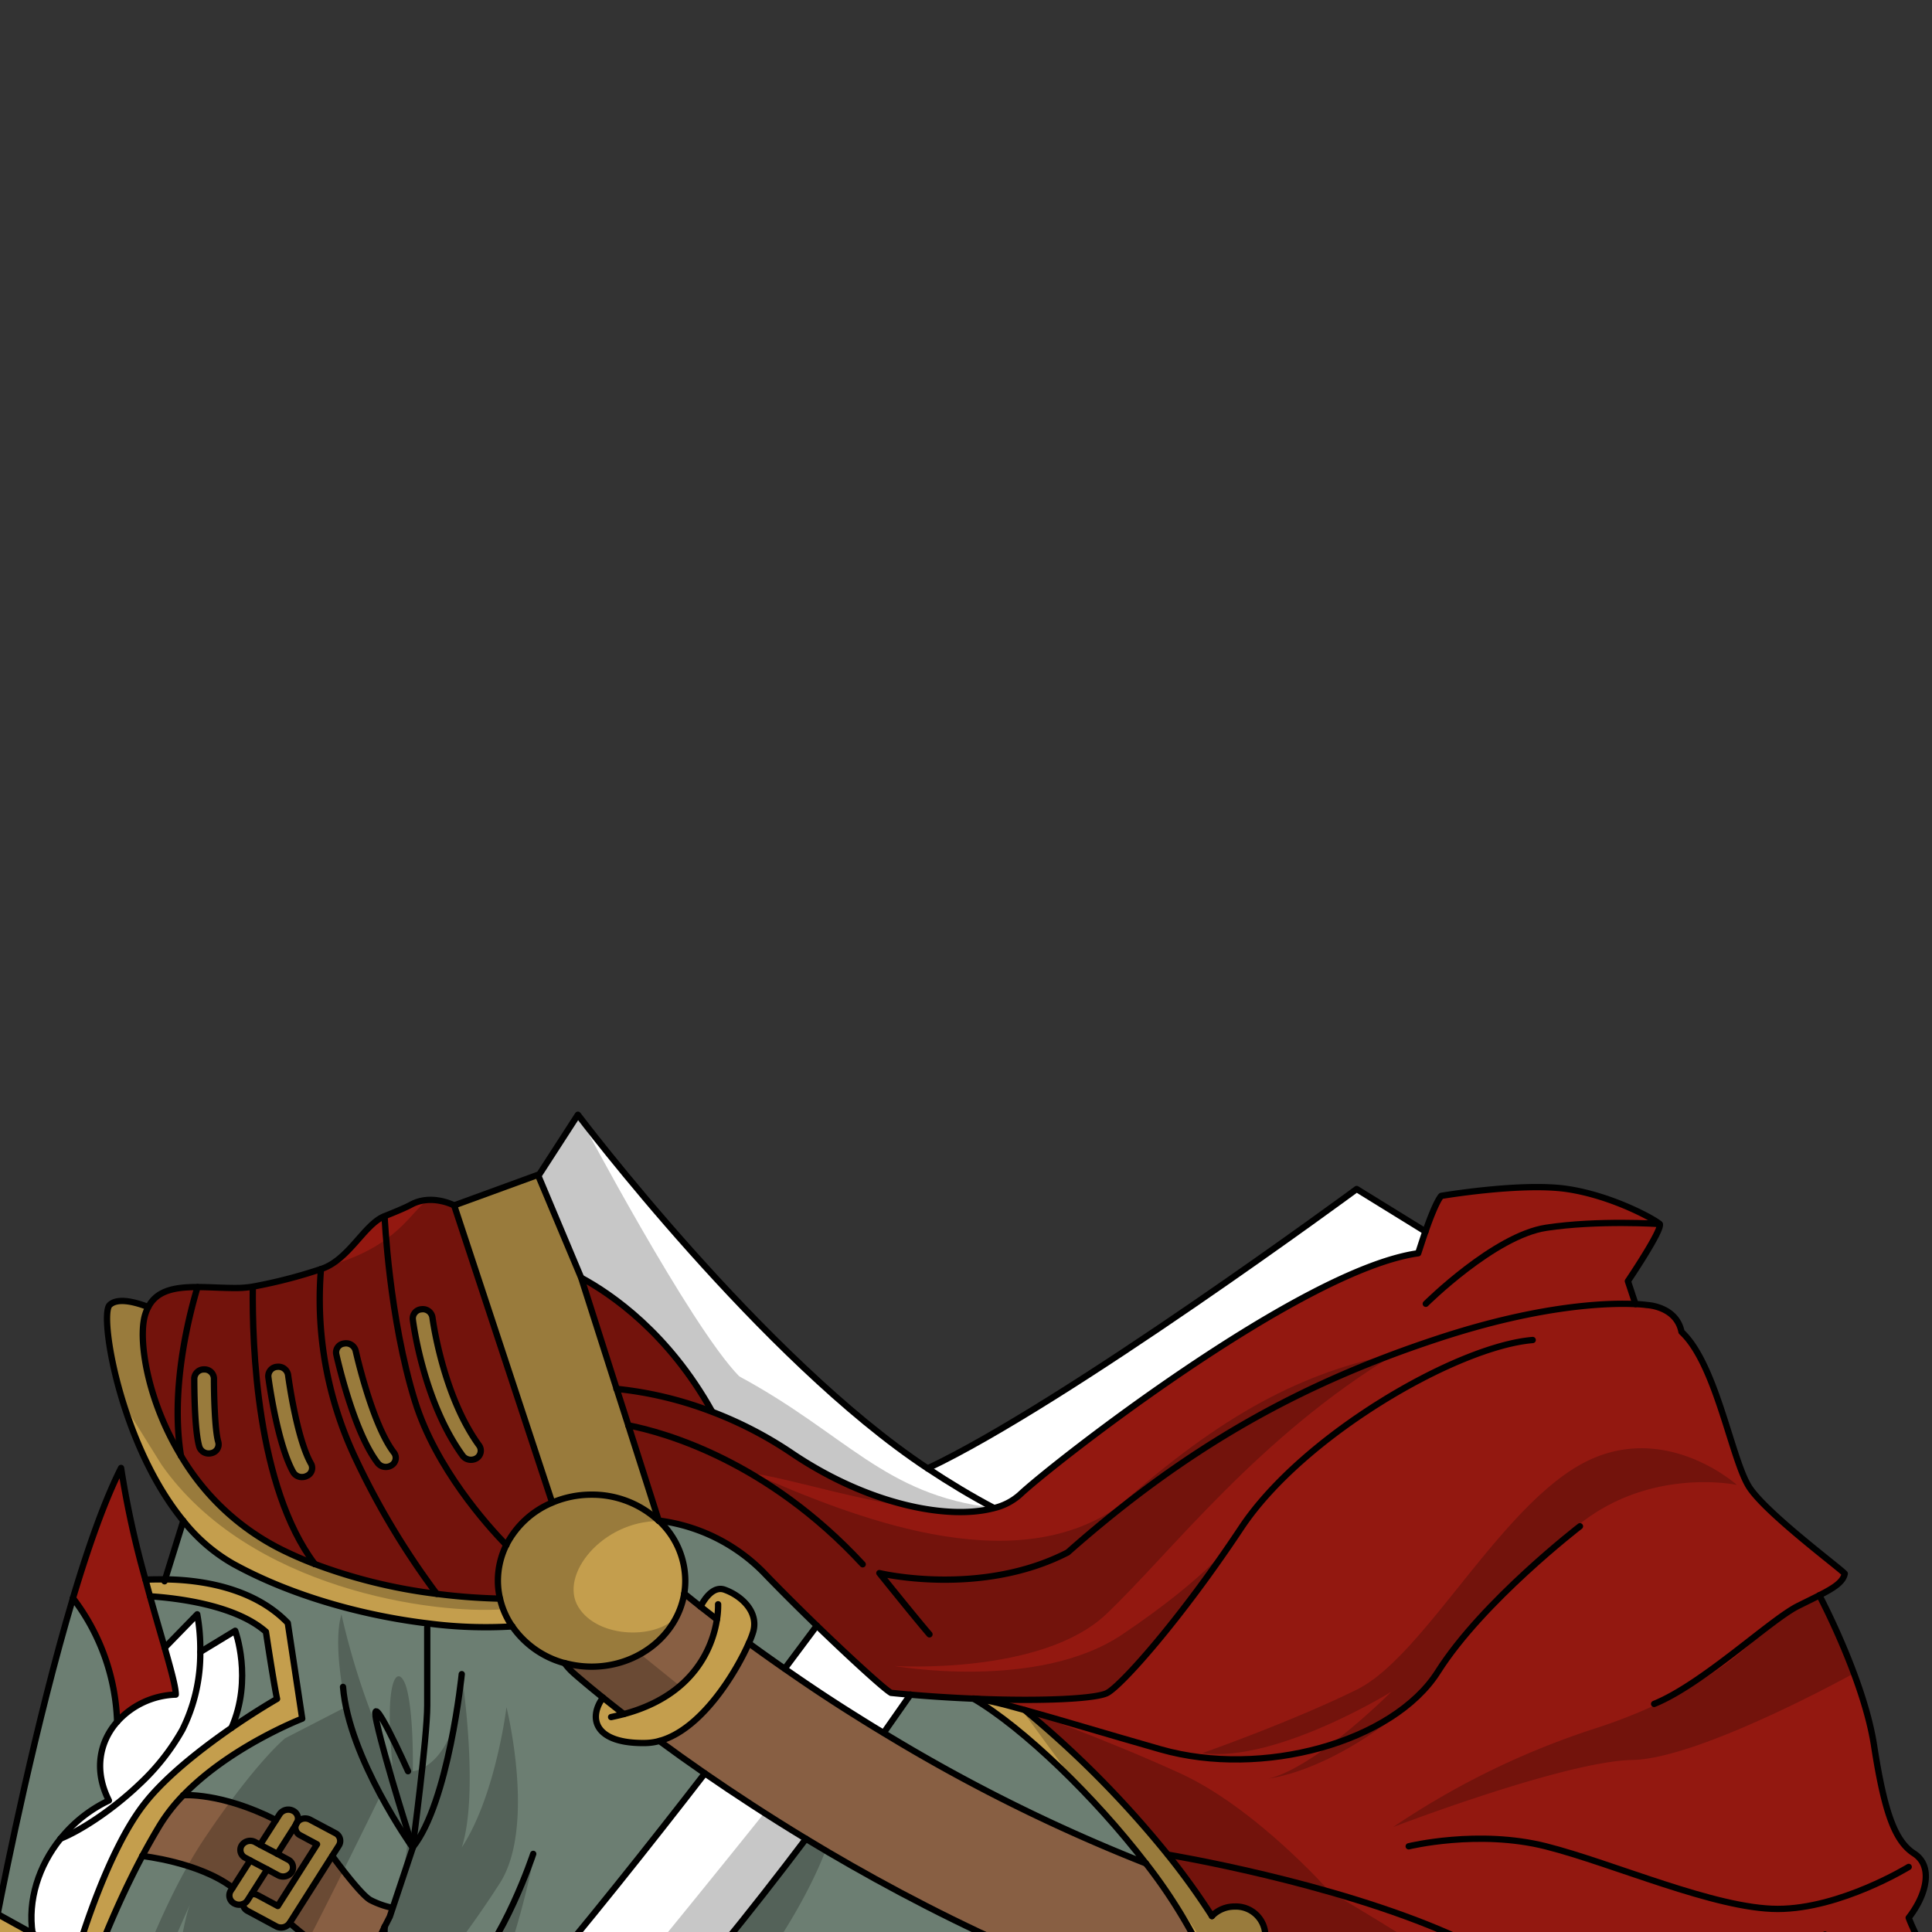 <svg xmlns="http://www.w3.org/2000/svg" viewBox="0 0 432 432">
  <rect x="0" y="0" width="432" height="432" fill="#333333" stroke="none"/>
  <defs>
    <style>.GUNDAN_TIGER_OUTFIT_TIGER_OUTFIT_1_cls-1{isolation:isolate;}.GUNDAN_TIGER_OUTFIT_TIGER_OUTFIT_1_cls-2{fill:#c49e4d;}.GUNDAN_TIGER_OUTFIT_TIGER_OUTFIT_1_cls-3{fill:#885f43;}.GUNDAN_TIGER_OUTFIT_TIGER_OUTFIT_1_cls-4{fill:#fff;}.GUNDAN_TIGER_OUTFIT_TIGER_OUTFIT_1_cls-5{fill:#931810;}.GUNDAN_TIGER_OUTFIT_TIGER_OUTFIT_1_cls-6{fill:#6c7e72;}.GUNDAN_TIGER_OUTFIT_TIGER_OUTFIT_1_cls-7{fill:none;stroke:#000;stroke-linecap:round;stroke-linejoin:round;stroke-width:1.41px;}.GUNDAN_TIGER_OUTFIT_TIGER_OUTFIT_1_cls-8{opacity:0.22;mix-blend-mode:multiply;}</style>
  </defs>
  <g class="GUNDAN_TIGER_OUTFIT_TIGER_OUTFIT_1_cls-1">
    <g id="outfit">
      <path class="GUNDAN_TIGER_OUTFIT_TIGER_OUTFIT_1_cls-2" d="M75,409.91l-5.63-3a2.33,2.33,0,0,0-2.9.57,1.92,1.92,0,0,0-.88-2.59,2.33,2.33,0,0,0-3,.72L61.68,407l-3.52,5.54-1.09-.6a2.31,2.31,0,0,0-3,.73,1.94,1.94,0,0,0,.79,2.78l1.1.6L52,422.12l-.49.76a2,2,0,0,0,.8,2.78,2.3,2.3,0,0,0,2,.12,2,2,0,0,0,1.09,1.52l6.37,3.43a2.31,2.31,0,0,0,3-.73l9.52-15,1.49-2.33A1.93,1.93,0,0,0,75,409.91ZM62.08,426.19l-4.46-2.4a2.31,2.31,0,0,0-1.36-.26L59.75,418l2.46,1.33a2.34,2.34,0,0,0,3-.73,1.94,1.94,0,0,0-.8-2.78L62,414.53,66.15,408a1.33,1.33,0,0,1,.18-.38l.1-.14h0a.61.61,0,0,1-.07.17l-.22.35a1.93,1.93,0,0,0,1,2.4l3.73,2Z" />
      <path class="GUNDAN_TIGER_OUTFIT_TIGER_OUTFIT_1_cls-3" d="M67.12,410.39a1.93,1.93,0,0,1-1-2.4L62,414.53l2.46,1.33a1.94,1.94,0,0,1,.8,2.78,2.34,2.34,0,0,1-3,.73L59.75,418l-3.49,5.49a2.31,2.31,0,0,1,1.36.26l4.46,2.4,8.77-13.8Z" />
      <path class="GUNDAN_TIGER_OUTFIT_TIGER_OUTFIT_1_cls-3" d="M54.05,412.62a2.31,2.31,0,0,1,3-.73l1.09.6L61.68,407c-12.36-6.25-20.74-5.53-20.74-5.53a38.23,38.23,0,0,0-5.3,6.79c-1.36,2.26-2.65,4.55-3.86,6.81,0,0,12.73,1.37,20.25,7.1L55.94,416l-1.1-.6A1.94,1.94,0,0,1,54.05,412.62Z" />
      <path class="GUNDAN_TIGER_OUTFIT_TIGER_OUTFIT_1_cls-3" d="M82.82,424.87C80.51,423.6,74.3,415,74.3,415l-9.52,15s6.79,5.84,10.66,8c3.71,2,6.07,2.09,6.23,2.09L86,430.85h0l1.08-2.27.65-1.95A19.18,19.18,0,0,1,82.82,424.87Z" />
      <path class="GUNDAN_TIGER_OUTFIT_TIGER_OUTFIT_1_cls-4" d="M52.59,364.64l-7.8,4.74a43.41,43.41,0,0,0-.68-8.45l-7.28,7.48c1.49,5.21,2.51,9,2.48,10.51A18.36,18.36,0,0,0,26.19,385c-3.89,4.41-5.29,10.81-1.84,17.6a30.64,30.64,0,0,0-10.76,8.48s0,0,0,0h0c-4.91,6.08-7.37,13.82-6.25,21.21L17,437.67c1.65-5.59,7.31-23.46,14.78-33.56a43.58,43.58,0,0,1,3.07-3.67c4.88-5.27,11.5-10.3,17-14.08C56.61,375.4,52.59,364.64,52.59,364.64Z" />
      <path class="GUNDAN_TIGER_OUTFIT_TIGER_OUTFIT_1_cls-2" d="M64.35,362.91c-7.84-8.15-20-9.68-27.43-9.76-1.77,0-3.27,0-4.38.09.33,1.26.67,2.5,1,3.7,5.74.37,19,1.86,25.91,7.93,1.9,12.48,2.49,15,2.49,15s-4.48,2.55-10.19,6.49c-5.46,3.78-12.08,8.81-17,14.08a43.58,43.58,0,0,0-3.07,3.67c-7.47,10.1-13.13,28-14.78,33.56l-9.66-5.34L-.53,428v0c-.11-1-2.74-25.63-17.46-34l.17,12.36A49.36,49.36,0,0,1-3.5,428.76h0c.28.95.53,1.91.76,2.9,4.68,2.44,8.26,4.41,10.93,5.93,5.13,2.92,7,4.25,7,4.25l6,13.38S8.22,473.69,4.94,496.15H9s.56-2.87,1.67-7.18a125.77,125.77,0,0,1,7.49-21.6c2.27-4.82,4.95-9.23,8.06-12.26-3-5.52-4.94-9.54-6.23-12.28l.73-2.76s.92-2.63,2.58-6.75c1.92-4.72,4.84-11.39,8.51-18.3,1.21-2.26,2.5-4.55,3.86-6.81a38.23,38.23,0,0,1,5.3-6.79c10.56-10.95,26.6-17.13,26.6-17.13Z" />
      <path class="GUNDAN_TIGER_OUTFIT_TIGER_OUTFIT_1_cls-5" d="M36.83,368.41c-1-3.34-2.11-7.25-3.28-11.47-.34-1.2-.68-2.44-1-3.7a209.89,209.89,0,0,1-5.47-25c-3.67,7.25-7.34,17.67-10.76,29.11h0A48.12,48.12,0,0,1,26.19,385a18.36,18.36,0,0,1,13.12-6.09C39.34,377.46,38.32,373.62,36.83,368.41Z" />
      <path class="GUNDAN_TIGER_OUTFIT_TIGER_OUTFIT_1_cls-5" d="M-2.74,431.66c-.23-1-.48-2-.76-2.9a49.36,49.36,0,0,0-14.32-22.4l.85,65h0c2.7,4.24,6.94,7.67,13.61,6.06a66.65,66.65,0,0,1,4-12.24c6.31-14,8.12-17.05,8.12-17.05l-.53-10.52C5.52,436.07,1.94,434.1-2.74,431.66Z" />
      <path class="GUNDAN_TIGER_OUTFIT_TIGER_OUTFIT_1_cls-6" d="M52.07,349.64A38.66,38.66,0,0,1,41,340.07l-4.07,13.08c7.43.08,19.59,1.61,27.43,9.76l3.19,21.38s-16,6.18-26.6,17.13c0,0,8.38-.72,20.74,5.53l.87-1.37a2.33,2.33,0,0,1,3-.72,1.92,1.92,0,0,1,.88,2.59,2.33,2.33,0,0,1,2.9-.57l5.63,3a1.93,1.93,0,0,1,.8,2.78L74.3,415s6.21,8.58,8.52,9.85a19.18,19.18,0,0,0,4.94,1.75l4.51-13.51s3.26-24.57,3.26-31.78V363.89l.13-.86C81.63,361.31,65.4,357,52.07,349.64Z" />
      <path class="GUNDAN_TIGER_OUTFIT_TIGER_OUTFIT_1_cls-6" d="M64.78,430a2.31,2.31,0,0,1-3,.73l-6.37-3.43a2,2,0,0,1-1.09-1.52,2.3,2.3,0,0,1-2-.12,2,2,0,0,1-.8-2.78l.49-.76c-7.52-5.73-20.25-7.1-20.25-7.1-3.67,6.91-6.59,13.58-8.51,18.3,6,3.76,21.39,12.72,32.22,13.37a165.86,165.86,0,0,0,22.75,0h0c1.64-3.14,2.85-5.41,2.85-5.41l.57-1.21c-.16,0-2.52-.05-6.23-2.09C71.57,435.84,64.78,430,64.78,430Z" />
      <path class="GUNDAN_TIGER_OUTFIT_TIGER_OUTFIT_1_cls-6" d="M33.55,356.94c1.17,4.22,2.32,8.13,3.28,11.47l7.28-7.48a43.41,43.41,0,0,1,.68,8.45l7.8-4.74s4,10.76-.83,21.72c5.71-3.94,10.19-6.49,10.19-6.49s-.59-2.52-2.49-15C52.59,358.8,39.29,357.31,33.55,356.94Z" />
      <path class="GUNDAN_TIGER_OUTFIT_TIGER_OUTFIT_1_cls-6" d="M16.31,357.36C8,385.13,1.24,418.88-.53,428v0l7.82,4.33c-1.12-7.39,1.34-15.13,6.25-21.21h0s0,0,0,0a30.64,30.64,0,0,1,10.76-8.48c-3.45-6.79-2.05-13.19,1.84-17.6A48.12,48.12,0,0,0,16.31,357.36Z" />
      <path class="GUNDAN_TIGER_OUTFIT_TIGER_OUTFIT_1_cls-6" d="M279.76,454.51c-38.94-10.3-73.39-27.49-99.54-43.34-24,31.79-58.75,73.49-83.32,85,0,0-9.24,6.59-19.53,12.63H329.1C311,499,292.51,474.39,279.76,454.51Z" />
      <path class="GUNDAN_TIGER_OUTFIT_TIGER_OUTFIT_1_cls-6" d="M77.44,487.59c2.23-2.07,3.66-3.44,3.66-3.44,18.07-14,52.07-56,76.51-87.62q-5.56-3.86-10.15-7.24a12.72,12.72,0,0,1-3.07.45c-11.5.21-12.88-5.6-9.54-10.14-3.81-3.06-6.06-5-6.51-5.43a14.51,14.51,0,0,1-2.1-2.29h0a20.84,20.84,0,0,1-11.66-8.18h0a99.33,99.33,0,0,1-18.9-.67l-.13.86v17.44c0,7.21-3.26,31.78-3.26,31.78l-4.51,13.51-.65,1.95L86,430.84h0c0,4.85-.66,10.2-2.78,13.74l-.31.49a140.18,140.18,0,0,1-10.26,13.33l-2.24,9s2.74,9,7.93,15.06C77.75,483,77.5,485.15,77.44,487.59Z" />
      <path class="GUNDAN_TIGER_OUTFIT_TIGER_OUTFIT_1_cls-6" d="M217.62,379.79c-4.44-.19-9.16-.47-14-.89-1.61,2.31-3.63,5.21-6,8.57a382.14,382.14,0,0,0,58.64,29.18C244.78,401.78,228.86,386.38,217.62,379.79Z" />
      <path class="GUNDAN_TIGER_OUTFIT_TIGER_OUTFIT_1_cls-6" d="M153,356.33c1,.8,2.21,1.79,3.64,2.92,1-2,3-4.68,5.41-3.78,3.73,1.35,7.6,4.9,6.38,9.35a19.33,19.33,0,0,1-1,2.61c2.45,1.79,5.13,3.7,8,5.69,2.93-3.9,5.38-7.18,7.18-9.61-4.17-4-8.45-8.29-12-12A39.91,39.91,0,0,0,147.29,340a18.36,18.36,0,0,1,5.94,13.41A17.37,17.37,0,0,1,153,356.33Z" />
      <path class="GUNDAN_TIGER_OUTFIT_TIGER_OUTFIT_1_cls-3" d="M266.05,431.42a116.51,116.51,0,0,0-9.83-14.77h0a382.14,382.14,0,0,1-58.64-29.18c-2.14-1.28-4.2-2.57-6.22-3.83-5.84-3.67-11.14-7.21-15.89-10.52-2.89-2-5.57-3.9-8-5.69-2.77,6.32-10.48,19.28-20,21.86q4.57,3.38,10.15,7.24c6.59,4.55,14.17,9.52,22.61,14.64,26.15,15.85,60.6,33,99.54,43.34C273.67,445,268.88,436.62,266.05,431.42Z" />
      <path class="GUNDAN_TIGER_OUTFIT_TIGER_OUTFIT_1_cls-3" d="M160.31,362.11c-1.34-1-2.57-2-3.67-2.86-1.43-1.13-2.64-2.12-3.64-2.92-1.54,9.27-10.23,16.36-20.73,16.36a23,23,0,0,1-6-.81,14.51,14.51,0,0,0,2.1,2.29c.45.4,2.7,2.37,6.51,5.43,1.36,1.1,2.91,2.33,4.65,3.67C155.62,379,159.42,367.77,160.31,362.11Z" />
      <path class="GUNDAN_TIGER_OUTFIT_TIGER_OUTFIT_1_cls-4" d="M81.1,484.15s-1.43,1.37-3.66,3.44c-3.3,3.09-8.36,7.74-13.1,11.82-4.29,3.69-8.36,6.91-10.6,8.07l-1.62,1.3H77.37c10.29-6,19.53-12.63,19.53-12.63,24.57-11.49,59.3-53.19,83.32-85-8.44-5.12-16-10.09-22.61-14.64C133.17,428.11,99.17,470.19,81.1,484.15Z" />
      <path class="GUNDAN_TIGER_OUTFIT_TIGER_OUTFIT_1_cls-4" d="M182.64,363.51c-1.8,2.43-4.25,5.71-7.18,9.61,4.75,3.31,10,6.85,15.89,10.52,2,1.26,4.08,2.55,6.22,3.83,2.39-3.36,4.41-6.26,6-8.57-1.45-.13-2.91-.26-4.38-.41C197.78,377.72,190.41,371,182.64,363.51Z" />
      <path class="GUNDAN_TIGER_OUTFIT_TIGER_OUTFIT_1_cls-4" d="M303.35,265.87s-64.85,47.8-95.93,62.47c-36.9-24.37-78.2-79.08-78.2-79.08l-8.84,13.67,9.58,22.8c6.75,3.66,19.47,12.37,29.2,29.85a87.15,87.15,0,0,1,17.89,9.27c17.2,11.62,35,15,45.14,12.31a13.36,13.36,0,0,0,5.86-3c7.23-6.81,62.82-50.29,89.08-54,.59-1.87,1.12-3.46,1.61-4.83Z" />
      <path class="GUNDAN_TIGER_OUTFIT_TIGER_OUTFIT_1_cls-5" d="M455.89,478.08c-1.17-1.68-3.41-5.1-6.16-9.42-8-12.58-20.39-32.8-22.94-39.84,4.11-5.29,5.5-11.6,1.2-14.37s-6.61-9.2-8.94-24.12-12.25-33.62-12.25-33.62c3.34-1.71,5.33-3,5.69-4.86-1-1.18-17.26-13.26-21.25-19.18s-7.39-27.61-15.25-34.88c-1.15-5.75-7.72-6-7.72-6a24.4,24.4,0,0,0-2.57-.21L364,286.47s8-11.84,7.08-12.79-10.44-6.28-20.61-7.81-28.2,1.53-28.2,1.53-1.09.91-3.55,8c-.49,1.37-1,3-1.61,4.83-26.26,3.67-81.85,47.15-89.08,54a13.36,13.36,0,0,1-5.86,3c-10.09,2.68-27.94-.69-45.14-12.31a87.15,87.15,0,0,0-17.89-9.27c-9.73-17.48-22.45-26.19-29.2-29.85l7.9,24.75,2.64,8.23v0L147.29,340v0a39.91,39.91,0,0,1,23.38,11.53c3.52,3.67,7.8,7.93,12,12,7.77,7.5,15.14,14.21,16.57,15,1.47.15,2.93.28,4.38.41,4.87.42,9.59.7,14,.89,2.08.11,5.94,1,11.49,2.57a226.61,226.61,0,0,1,32,32.35A159.62,159.62,0,0,1,271,428.44a7,7,0,0,1,5.1-2.13,6.58,6.58,0,0,1,6.84,6.27,6.5,6.5,0,0,1-6.06,6.24c.12.22.24.43.34.65A122.87,122.87,0,0,0,287.15,456h0q2.83,4.09,6,8.13a6.9,6.9,0,0,1,6.09-3.45,6.58,6.58,0,0,1,6.83,6.27,6.43,6.43,0,0,1-5.34,6.14,190.41,190.41,0,0,0,21.84,20.72,6.93,6.93,0,0,1,6.12-3.47,6.58,6.58,0,0,1,6.83,6.27,6,6,0,0,1-2.48,4.83c7.8,5.11,15.24,8.62,21.58,9.81,22.15,4.16,47.84,1.19,50.75.84l.28,0a131.93,131.93,0,0,0,15.08-4.26c21.64-7.57,44-12.94,44-12.94S460.44,484.62,455.89,478.08Z" />
      <path class="GUNDAN_TIGER_OUTFIT_TIGER_OUTFIT_1_cls-2" d="M47.84,308.21a2.11,2.11,0,0,0-2.19-2h0a2.14,2.14,0,0,0-2.21,2c0,1.17,0,11.61,1.14,15.34A2.19,2.19,0,0,0,46.68,325a2.11,2.11,0,0,0,.6-.08,2,2,0,0,0,1.52-2.52C48,319.72,47.83,311.25,47.84,308.21Z" />
      <path class="GUNDAN_TIGER_OUTFIT_TIGER_OUTFIT_1_cls-2" d="M64.41,307.4A2.2,2.2,0,0,0,62,305.62,2.09,2.09,0,0,0,60,307.89c.07.61,2,14.94,5.56,21.29a2.22,2.22,0,0,0,2,1.09,2.16,2.16,0,0,0,1-.23,1.94,1.94,0,0,0,1-2.73C66.28,321.61,64.43,307.55,64.41,307.4Z" />
      <path class="GUNDAN_TIGER_OUTFIT_TIGER_OUTFIT_1_cls-2" d="M79.52,302a2.22,2.22,0,0,0-2.61-1.58,2,2,0,0,0-1.72,2.38c.16.71,3.84,17.28,9.28,24.34a2.28,2.28,0,0,0,1.81.87,2.34,2.34,0,0,0,1.29-.38,1.93,1.93,0,0,0,.51-2.83C83.17,318.43,79.56,302.16,79.52,302Z" />
      <path class="GUNDAN_TIGER_OUTFIT_TIGER_OUTFIT_1_cls-2" d="M107.16,323.25c-8.23-11.28-10.44-28.53-10.47-28.7a2.17,2.17,0,0,0-2.45-1.79A2.08,2.08,0,0,0,92.3,295c.09.75,2.36,18.4,11.17,30.52a2.3,2.3,0,0,0,1.84.89,2.39,2.39,0,0,0,1.24-.34A2,2,0,0,0,107.16,323.25Z" />
      <path class="GUNDAN_TIGER_OUTFIT_TIGER_OUTFIT_1_cls-5" d="M101.55,269.53s-5-2.64-9.58-.2c-1,.56-3.16,1.49-6,2.62-4.54,1.81-8,9.84-14.21,11.82a111,111,0,0,1-15.26,3.93,23.47,23.47,0,0,1-3,.29c-3.13.06-6.34-.2-9.29-.2-4.91,0-9.09.64-11.05,4.46a9.77,9.77,0,0,0-1,3c-1,5.77,1.08,18.37,8.3,30.26h0a0,0,0,0,0,0,0,54.28,54.28,0,0,0,22.6,21q3.6,1.77,7.28,3.17h0v0a118,118,0,0,0,27.29,6.68,134.19,134.19,0,0,0,14.14,1.07,17.36,17.36,0,0,1-.47-4,18.06,18.06,0,0,1,1.88-8A20.28,20.28,0,0,1,123.46,336ZM47.28,324.92a2.11,2.11,0,0,1-.6.08,2.19,2.19,0,0,1-2.12-1.47c-1.18-3.73-1.14-14.17-1.14-15.34a2.14,2.14,0,0,1,2.21-2h0a2.11,2.11,0,0,1,2.19,2c0,3,.12,11.51,1,14.19A2,2,0,0,1,47.28,324.92ZM62,305.62a2.2,2.2,0,0,1,2.46,1.78c0,.15,1.87,14.21,5.09,19.91a1.94,1.94,0,0,1-1,2.73,2.16,2.16,0,0,1-1,.23,2.22,2.22,0,0,1-2-1.09C62,322.83,60.09,308.5,60,307.89A2.09,2.09,0,0,1,62,305.62Zm32.29-12.86a2.17,2.17,0,0,1,2.45,1.79c0,.17,2.24,17.42,10.47,28.7a2,2,0,0,1-.61,2.82,2.39,2.39,0,0,1-1.24.34,2.3,2.3,0,0,1-1.84-.89C94.66,313.4,92.39,295.75,92.3,295A2.08,2.08,0,0,1,94.24,292.76Zm-17.33,7.65A2.22,2.22,0,0,1,79.52,302c0,.17,3.65,16.44,8.56,22.8a1.93,1.93,0,0,1-.51,2.83,2.34,2.34,0,0,1-1.29.38,2.28,2.28,0,0,1-1.81-.87c-5.44-7.06-9.12-23.63-9.28-24.34A2,2,0,0,1,76.91,300.41Z" />
      <path class="GUNDAN_TIGER_OUTFIT_TIGER_OUTFIT_1_cls-2" d="M354.67,511.29c-6.34-1.19-13.78-4.7-21.58-9.81a6,6,0,0,0,2.48-4.83,6.58,6.58,0,0,0-6.83-6.27,6.93,6.93,0,0,0-6.12,3.47,190.41,190.41,0,0,1-21.84-20.72,6.43,6.43,0,0,0,5.34-6.14,6.58,6.58,0,0,0-6.83-6.27,6.9,6.9,0,0,0-6.09,3.45q-3.19-4-6-8.13h0a122.87,122.87,0,0,1-9.94-16.57c-.1-.22-.22-.43-.34-.65a6.5,6.5,0,0,0,6.06-6.24,6.58,6.58,0,0,0-6.84-6.27,7,7,0,0,0-5.1,2.13,159.62,159.62,0,0,0-9.85-13.73,226.61,226.61,0,0,0-32-32.35c-5.55-1.54-9.41-2.46-11.49-2.57,11.24,6.59,27.16,22,38.59,36.86h0a116.51,116.51,0,0,1,9.83,14.77c2.83,5.2,7.62,13.6,13.71,23.09C292.51,474.39,311,499,329.1,508.78a36.53,36.53,0,0,0,9.34,3.63c23,5.19,47.17,4.08,67-.28C402.51,512.48,376.82,515.45,354.67,511.29Z" />
      <path class="GUNDAN_TIGER_OUTFIT_TIGER_OUTFIT_1_cls-2" d="M162.05,355.47c-2.43-.9-4.37,1.8-5.41,3.78,1.1.86,2.33,1.83,3.67,2.86-.89,5.66-4.69,16.85-20.81,21.16-1.74-1.34-3.29-2.57-4.65-3.67-3.34,4.54-2,10.35,9.54,10.14a12.72,12.72,0,0,0,3.07-.45c9.5-2.58,17.21-15.54,20-21.86a19.33,19.33,0,0,0,1-2.61C169.65,360.37,165.78,356.82,162.05,355.47Z" />
      <path class="GUNDAN_TIGER_OUTFIT_TIGER_OUTFIT_1_cls-2" d="M153,356.33a17.37,17.37,0,0,0,.23-2.9A18.36,18.36,0,0,0,147.29,340v0l-6.79-21.27v0l-2.64-8.23L130,285.73l-9.58-22.8-.08-.24-18.75,6.84L123.46,336a20.28,20.28,0,0,0-10.25,9.49,18.06,18.06,0,0,0-1.88,8,17.36,17.36,0,0,0,.47,4,134.19,134.19,0,0,1-14.14-1.07,118,118,0,0,1-27.29-6.68v0h0q-3.67-1.4-7.28-3.17a54.28,54.28,0,0,1-22.6-21,0,0,0,0,1,0,0h0c-7.22-11.89-9.27-24.49-8.3-30.26a9.77,9.77,0,0,1,1-3c-2.76-1.07-6.84-2.2-8.62-.43-2.32,2.27,2.31,30.93,16.49,48.25a38.66,38.66,0,0,0,11.08,9.57C65.4,357,81.63,361.31,95.66,363a99.33,99.33,0,0,0,18.9.67h0a20.84,20.84,0,0,0,11.66,8.18h0a23,23,0,0,0,6,.81C142.77,372.69,151.46,365.6,153,356.33Z" />
      <path class="GUNDAN_TIGER_OUTFIT_TIGER_OUTFIT_1_cls-7" d="M114.56,363.7a18.14,18.14,0,0,1-2.76-6.24,17.36,17.36,0,0,1-.47-4,18.06,18.06,0,0,1,1.88-8A20.28,20.28,0,0,1,123.46,336a22.29,22.29,0,0,1,8.81-1.79,21.78,21.78,0,0,1,15,5.84" />
      <path class="GUNDAN_TIGER_OUTFIT_TIGER_OUTFIT_1_cls-7" d="M126.23,371.88a20.84,20.84,0,0,1-11.66-8.18" />
      <path class="GUNDAN_TIGER_OUTFIT_TIGER_OUTFIT_1_cls-7" d="M147.29,340a18.36,18.36,0,0,1,5.94,13.41,17.37,17.37,0,0,1-.23,2.9c-1.54,9.27-10.23,16.36-20.73,16.36a23,23,0,0,1-6-.81" />
      <polyline class="GUNDAN_TIGER_OUTFIT_TIGER_OUTFIT_1_cls-7" points="140.5 318.73 147.29 340 147.29 340.02" />
      <polyline class="GUNDAN_TIGER_OUTFIT_TIGER_OUTFIT_1_cls-7" points="123.46 335.95 101.55 269.53 120.3 262.69 120.38 262.93 129.96 285.73 137.86 310.48 140.5 318.71" />
      <path class="GUNDAN_TIGER_OUTFIT_TIGER_OUTFIT_1_cls-7" d="M70.37,349.71a118,118,0,0,0,27.29,6.68,134.19,134.19,0,0,0,14.14,1.07" />
      <path class="GUNDAN_TIGER_OUTFIT_TIGER_OUTFIT_1_cls-7" d="M40.47,325.54a54.28,54.28,0,0,0,22.6,21q3.6,1.77,7.28,3.17" />
      <path class="GUNDAN_TIGER_OUTFIT_TIGER_OUTFIT_1_cls-7" d="M101.55,269.53s-5-2.64-9.58-.2c-1,.56-3.16,1.49-6,2.62-4.54,1.81-8,9.84-14.21,11.82a111,111,0,0,1-15.26,3.93,23.47,23.47,0,0,1-3,.29c-3.13.06-6.34-.2-9.29-.2-4.91,0-9.09.64-11.05,4.46a9.77,9.77,0,0,0-1,3c-1,5.77,1.08,18.37,8.3,30.26" />
      <path class="GUNDAN_TIGER_OUTFIT_TIGER_OUTFIT_1_cls-7" d="M33.12,292.25c-2.76-1.07-6.84-2.2-8.62-.43-2.32,2.27,2.31,30.93,16.49,48.25a38.66,38.66,0,0,0,11.08,9.57C65.4,357,81.63,361.31,95.66,363a99.33,99.33,0,0,0,18.9.67h0" />
      <path class="GUNDAN_TIGER_OUTFIT_TIGER_OUTFIT_1_cls-7" d="M120.38,262.93l8.84-13.67s41.3,54.71,78.2,79.08c4.88,3.23,9.83,6.22,14.77,8.82" />
      <path class="GUNDAN_TIGER_OUTFIT_TIGER_OUTFIT_1_cls-7" d="M130,285.73c6.75,3.66,19.47,12.37,29.2,29.85" />
      <path class="GUNDAN_TIGER_OUTFIT_TIGER_OUTFIT_1_cls-7" d="M365.7,291.59,364,286.47s8-11.84,7.08-12.79-10.44-6.28-20.61-7.81-28.2,1.53-28.2,1.53-1.09.91-3.55,8c-.49,1.37-1,3-1.61,4.83-26.26,3.67-81.85,47.15-89.08,54a13.36,13.36,0,0,1-5.86,3c-10.09,2.68-27.94-.69-45.14-12.31a87.15,87.15,0,0,0-17.89-9.27,83.32,83.32,0,0,0-21.3-5.1" />
      <path class="GUNDAN_TIGER_OUTFIT_TIGER_OUTFIT_1_cls-7" d="M207.42,328.34c31.08-14.67,95.93-62.47,95.93-62.47l15.39,9.5" />
      <path class="GUNDAN_TIGER_OUTFIT_TIGER_OUTFIT_1_cls-7" d="M147.29,340a39.91,39.91,0,0,1,23.38,11.53c3.52,3.67,7.8,7.93,12,12,7.77,7.5,15.14,14.21,16.57,15,1.47.15,2.93.28,4.38.41,4.87.42,9.59.7,14,.89,15.61.66,27.66,0,30-1.3,3.23-1.78,16.18-16.22,29.92-36.9s48.18-40.59,65.17-42" />
      <path class="GUNDAN_TIGER_OUTFIT_TIGER_OUTFIT_1_cls-7" d="M140.5,318.71v0c8.12,1.6,31,7.94,52.4,31.07" />
      <path class="GUNDAN_TIGER_OUTFIT_TIGER_OUTFIT_1_cls-7" d="M369.87,381c10.82-4.39,26-18.83,32.19-21.91,1.8-.89,3.39-1.67,4.74-2.36,3.34-1.71,5.33-3,5.69-4.86-1-1.18-17.26-13.26-21.25-19.18s-7.39-27.61-15.25-34.88c-1.15-5.75-7.72-6-7.72-6a24.4,24.4,0,0,0-2.57-.21c-5.7-.28-20.75,0-44.06,7.67-30.26,9.95-55.72,23.82-82.9,47.86-19.57,10.05-42.11,4.62-42.11,4.62s8.46,10.53,11.2,13.69" />
      <path class="GUNDAN_TIGER_OUTFIT_TIGER_OUTFIT_1_cls-7" d="M426.79,417.45s-15.28,9.39-29.29,9.39-36.74-10.18-51.85-14-30.66,0-30.66,0" />
      <path class="GUNDAN_TIGER_OUTFIT_TIGER_OUTFIT_1_cls-7" d="M256.21,416.65c-11.43-14.87-27.35-30.27-38.59-36.86,2.08.11,5.94,1,11.49,2.57,7.3,2,17.53,5.13,30.41,8.8,22.67,6.48,52-1.57,62-17.36s31.76-32.52,31.76-32.52" />
      <path class="GUNDAN_TIGER_OUTFIT_TIGER_OUTFIT_1_cls-7" d="M405.42,512.13c-19.81,4.36-44,5.47-67,.28a36.39,36.39,0,0,1-9.34-3.63C311,499,292.51,474.39,279.76,454.51c-6.09-9.49-10.88-17.89-13.71-23.09a116.51,116.51,0,0,0-9.83-14.77" />
      <path class="GUNDAN_TIGER_OUTFIT_TIGER_OUTFIT_1_cls-7" d="M406.8,356.71s9.94,18.7,12.25,33.62,4.65,21.36,8.94,24.12,2.91,9.08-1.2,14.37c2.55,7,14.92,27.26,22.94,39.84,2.75,4.32,5,7.74,6.16,9.42,4.55,6.54,8.84,16.81,8.84,16.81s-22.31,5.37-44,12.94a131.93,131.93,0,0,1-15.08,4.26" />
      <path class="GUNDAN_TIGER_OUTFIT_TIGER_OUTFIT_1_cls-7" d="M153,356.33c1,.8,2.21,1.79,3.64,2.92,1.1.86,2.33,1.83,3.67,2.86" />
      <path class="GUNDAN_TIGER_OUTFIT_TIGER_OUTFIT_1_cls-7" d="M126.23,371.88h0a14.51,14.51,0,0,0,2.1,2.29c.45.4,2.7,2.37,6.51,5.43,1.36,1.1,2.91,2.33,4.65,3.67" />
      <path class="GUNDAN_TIGER_OUTFIT_TIGER_OUTFIT_1_cls-7" d="M167.44,367.43c2.45,1.79,5.13,3.7,8,5.69,4.75,3.31,10,6.85,15.89,10.52,2,1.26,4.08,2.55,6.22,3.83a382.14,382.14,0,0,0,58.64,29.18h0" />
      <path class="GUNDAN_TIGER_OUTFIT_TIGER_OUTFIT_1_cls-7" d="M147.46,389.29q4.57,3.38,10.15,7.24c6.59,4.55,14.17,9.52,22.61,14.64,26.15,15.85,60.6,33,99.54,43.34" />
      <path class="GUNDAN_TIGER_OUTFIT_TIGER_OUTFIT_1_cls-7" d="M160.57,358.72a18.89,18.89,0,0,1-.26,3.39c-.89,5.66-4.69,16.85-20.81,21.16-.92.25-1.86.46-2.85.67" />
      <path class="GUNDAN_TIGER_OUTFIT_TIGER_OUTFIT_1_cls-7" d="M156.64,359.25c1-2,3-4.68,5.41-3.78,3.73,1.35,7.6,4.9,6.38,9.35a19.33,19.33,0,0,1-1,2.61c-2.77,6.32-10.48,19.28-20,21.86a12.72,12.72,0,0,1-3.07.45c-11.5.21-12.88-5.6-9.54-10.14" />
      <path class="GUNDAN_TIGER_OUTFIT_TIGER_OUTFIT_1_cls-7" d="M182.64,363.51c-1.8,2.43-4.25,5.71-7.18,9.61" />
      <path class="GUNDAN_TIGER_OUTFIT_TIGER_OUTFIT_1_cls-7" d="M52.12,508.78l1.62-1.3c2.24-1.16,6.31-4.38,10.6-8.07,4.74-4.08,9.8-8.73,13.1-11.82,2.23-2.07,3.66-3.44,3.66-3.44,18.07-14,52.07-56,76.51-87.62" />
      <path class="GUNDAN_TIGER_OUTFIT_TIGER_OUTFIT_1_cls-7" d="M77.37,508.78c10.29-6,19.53-12.63,19.53-12.63,24.57-11.49,59.3-53.18,83.32-85" />
      <path class="GUNDAN_TIGER_OUTFIT_TIGER_OUTFIT_1_cls-7" d="M203.59,378.9c-1.61,2.31-3.63,5.21-6,8.57" />
      <path class="GUNDAN_TIGER_OUTFIT_TIGER_OUTFIT_1_cls-7" d="M86,272s1,22.75,6.81,41.38c4.68,14.95,16.12,27.69,20.42,32.11" />
      <path class="GUNDAN_TIGER_OUTFIT_TIGER_OUTFIT_1_cls-7" d="M71.77,283.77a83,83,0,0,0,7.44,41.72,174.66,174.66,0,0,0,18.45,30.9" />
      <path class="GUNDAN_TIGER_OUTFIT_TIGER_OUTFIT_1_cls-7" d="M70.37,349.71v0h0c-13-17.32-14-48.89-13.84-62" />
      <path class="GUNDAN_TIGER_OUTFIT_TIGER_OUTFIT_1_cls-7" d="M44.17,287.79c-2.36,7.9-6,23.44-3.71,37.73h0a0,0,0,0,0,0,0" />
      <path class="GUNDAN_TIGER_OUTFIT_TIGER_OUTFIT_1_cls-7" d="M86,430.85l-4.36,9.22-.57,1.21s-1.21,2.27-2.85,5.41" />
      <path class="GUNDAN_TIGER_OUTFIT_TIGER_OUTFIT_1_cls-7" d="M91.24,396.05s-9.11-20.37-7-10.88,8.08,27.94,8.08,27.94l-4.51,13.51-.65,1.95L86,430.84" />
      <polyline class="GUNDAN_TIGER_OUTFIT_TIGER_OUTFIT_1_cls-7" points="36.79 353.58 36.92 353.15 40.99 340.07" />
      <path class="GUNDAN_TIGER_OUTFIT_TIGER_OUTFIT_1_cls-7" d="M13.54,411.12c-4.91,6.08-7.37,13.82-6.25,21.21" />
      <path class="GUNDAN_TIGER_OUTFIT_TIGER_OUTFIT_1_cls-7" d="M16.31,357.35c3.42-11.44,7.09-21.86,10.76-29.11a209.89,209.89,0,0,0,5.47,25c.33,1.26.67,2.5,1,3.7,1.17,4.22,2.32,8.13,3.28,11.47,1.49,5.21,2.51,9,2.48,10.51A18.36,18.36,0,0,0,26.19,385c-3.89,4.41-5.29,10.81-1.84,17.6a30.64,30.64,0,0,0-10.76,8.48" />
      <path class="GUNDAN_TIGER_OUTFIT_TIGER_OUTFIT_1_cls-7" d="M-.53,428c1.77-9.1,8.56-42.85,16.84-70.62" />
      <path class="GUNDAN_TIGER_OUTFIT_TIGER_OUTFIT_1_cls-7" d="M20,442.83l.73-2.76s.92-2.63,2.58-6.75c1.92-4.72,4.84-11.39,8.51-18.3,1.21-2.26,2.5-4.55,3.86-6.81a38.23,38.23,0,0,1,5.3-6.79c10.56-10.95,26.6-17.13,26.6-17.13L64.35,362.9c-7.84-8.14-20-9.67-27.43-9.75-1.77,0-3.27,0-4.38.09" />
      <path class="GUNDAN_TIGER_OUTFIT_TIGER_OUTFIT_1_cls-7" d="M33.55,356.94c5.74.37,19,1.86,25.91,7.93,1.9,12.48,2.49,15,2.49,15s-4.48,2.55-10.19,6.49c-5.46,3.78-12.08,8.81-17,14.08a43.58,43.58,0,0,0-3.07,3.67c-7.47,10.1-13.13,28-14.78,33.56" />
      <path class="GUNDAN_TIGER_OUTFIT_TIGER_OUTFIT_1_cls-7" d="M13.54,411.12h0s0,0,0,0c4.24-1.68,11.41-6.22,17.69-12.22a50.28,50.28,0,0,0,9.55-12.13,38.12,38.12,0,0,0,4-17.36,43.41,43.41,0,0,0-.68-8.45l-7.28,7.48" />
      <path class="GUNDAN_TIGER_OUTFIT_TIGER_OUTFIT_1_cls-7" d="M44.79,369.38l7.8-4.74s4,10.76-.83,21.72" />
      <path class="GUNDAN_TIGER_OUTFIT_TIGER_OUTFIT_1_cls-7" d="M26.19,385a48.12,48.12,0,0,0-9.88-27.65h0" />
      <path class="GUNDAN_TIGER_OUTFIT_TIGER_OUTFIT_1_cls-7" d="M-17,471.33l-.85-65L-18,394C-3.27,402.35-.64,427-.53,428v0l7.82,4.33L17,437.67l.91.5s.56,1.43,2.1,4.66c1.29,2.74,3.28,6.76,6.23,12.28-3.11,3-5.79,7.44-8.06,12.26A125.77,125.77,0,0,0,10.64,489C9.53,493.28,9,496.15,9,496.15h-4" />
      <path class="GUNDAN_TIGER_OUTFIT_TIGER_OUTFIT_1_cls-7" d="M4.1,508.78l.11-5.13a71.06,71.06,0,0,1,.73-7.5c3.28-22.46,16.21-40.93,16.21-40.93l-6-13.38s-1.84-1.33-7-4.25c-2.67-1.52-6.25-3.49-10.93-5.93-.23-1-.48-2-.76-2.9a49.36,49.36,0,0,0-14.32-22.4" />
      <path class="GUNDAN_TIGER_OUTFIT_TIGER_OUTFIT_1_cls-7" d="M318.81,291.53s15.32-15.24,26.92-17,25.37-.84,25.37-.84" />
      <path class="GUNDAN_TIGER_OUTFIT_TIGER_OUTFIT_1_cls-7" d="M229.11,382.36a226.61,226.61,0,0,1,32,32.35A159.62,159.62,0,0,1,271,428.44" />
      <path class="GUNDAN_TIGER_OUTFIT_TIGER_OUTFIT_1_cls-7" d="M276.87,438.82a6.5,6.5,0,0,0,6.06-6.24,6.58,6.58,0,0,0-6.84-6.27,7,7,0,0,0-5.1,2.13" />
      <path class="GUNDAN_TIGER_OUTFIT_TIGER_OUTFIT_1_cls-7" d="M261.14,414.71s36.68,6.06,63.3,17.86,64.91,15.11,83.63,0c-13.22,16.53-24.39,21.59-24.39,21.59" />
      <path class="GUNDAN_TIGER_OUTFIT_TIGER_OUTFIT_1_cls-7" d="M66.44,407.47h0l-.1.14a1.33,1.33,0,0,0-.18.38,1.93,1.93,0,0,0,1,2.4l3.73,2-8.77,13.8-4.46-2.4a2.31,2.31,0,0,0-1.36-.26" />
      <path class="GUNDAN_TIGER_OUTFIT_TIGER_OUTFIT_1_cls-7" d="M54.3,425.78a2,2,0,0,0,1.09,1.52l6.37,3.43a2.31,2.31,0,0,0,3-.73l9.52-15,1.49-2.33a1.93,1.93,0,0,0-.8-2.78l-5.63-3a2.33,2.33,0,0,0-2.9.57" />
      <path class="GUNDAN_TIGER_OUTFIT_TIGER_OUTFIT_1_cls-7" d="M59.75,418l-3.49,5.49-.9,1.41a2,2,0,0,1-1,.83h0a2.3,2.3,0,0,1-2-.12,2,2,0,0,1-.8-2.78l.49-.76L55.94,416" />
      <path class="GUNDAN_TIGER_OUTFIT_TIGER_OUTFIT_1_cls-7" d="M58.16,412.49,61.68,407l.87-1.37a2.33,2.33,0,0,1,3-.72,1.92,1.92,0,0,1,.88,2.59s0,0,0,0a.61.61,0,0,1-.07.17l-.22.35L62,414.53" />
      <path class="GUNDAN_TIGER_OUTFIT_TIGER_OUTFIT_1_cls-7" d="M55.94,416l-1.1-.6a1.94,1.94,0,0,1-.79-2.78,2.31,2.31,0,0,1,3-.73l1.09.6,3.82,2,2.46,1.33a1.94,1.94,0,0,1,.8,2.78,2.34,2.34,0,0,1-3,.73L59.75,418Z" />
      <path class="GUNDAN_TIGER_OUTFIT_TIGER_OUTFIT_1_cls-7" d="M40.94,401.42s8.38-.72,20.74,5.53" />
      <path class="GUNDAN_TIGER_OUTFIT_TIGER_OUTFIT_1_cls-7" d="M31.78,415s12.73,1.37,20.25,7.1" />
      <path class="GUNDAN_TIGER_OUTFIT_TIGER_OUTFIT_1_cls-7" d="M64.78,430s6.79,5.84,10.66,8c3.71,2,6.07,2.09,6.23,2.09h0" />
      <path class="GUNDAN_TIGER_OUTFIT_TIGER_OUTFIT_1_cls-7" d="M74.3,415s6.21,8.58,8.52,9.85a19.18,19.18,0,0,0,4.94,1.75" />
      <path class="GUNDAN_TIGER_OUTFIT_TIGER_OUTFIT_1_cls-7" d="M76.7,377.19c1.27,15.87,15.57,35.92,15.57,35.92s3.26-24.57,3.26-31.78V363.89" />
      <path class="GUNDAN_TIGER_OUTFIT_TIGER_OUTFIT_1_cls-7" d="M86,430.84h0c0,4.85-.66,10.2-2.78,13.74l-.31.49a140.18,140.18,0,0,1-10.26,13.33l-2.24,9s2.74,9,7.93,15.06c-.62.53-.87,2.68-.93,5.12" />
      <path class="GUNDAN_TIGER_OUTFIT_TIGER_OUTFIT_1_cls-7" d="M103.25,374.34s-2.92,28.74-11,38.77" />
      <path class="GUNDAN_TIGER_OUTFIT_TIGER_OUTFIT_1_cls-7" d="M72.68,458.41s21.81-7,30.92-15.54,15.63-28.34,15.63-28.34" />
      <path class="GUNDAN_TIGER_OUTFIT_TIGER_OUTFIT_1_cls-7" d="M107.16,323.25c-8.23-11.28-10.44-28.53-10.47-28.7a2.17,2.17,0,0,0-2.45-1.79A2.08,2.08,0,0,0,92.3,295c.09.75,2.36,18.4,11.17,30.52a2.3,2.3,0,0,0,1.84.89,2.39,2.39,0,0,0,1.24-.34A2,2,0,0,0,107.16,323.25Z" />
      <path class="GUNDAN_TIGER_OUTFIT_TIGER_OUTFIT_1_cls-7" d="M79.52,302a2.22,2.22,0,0,0-2.61-1.58,2,2,0,0,0-1.72,2.38c.16.71,3.84,17.28,9.28,24.34a2.28,2.28,0,0,0,1.81.87,2.34,2.34,0,0,0,1.29-.38,1.93,1.93,0,0,0,.51-2.83C83.17,318.43,79.56,302.16,79.52,302Z" />
      <path class="GUNDAN_TIGER_OUTFIT_TIGER_OUTFIT_1_cls-7" d="M64.41,307.4A2.2,2.2,0,0,0,62,305.62,2.09,2.09,0,0,0,60,307.89c.07.61,2,14.94,5.56,21.29a2.22,2.22,0,0,0,2,1.09,2.16,2.16,0,0,0,1-.23,1.94,1.94,0,0,0,1-2.73C66.28,321.61,64.43,307.55,64.41,307.4Z" />
      <path class="GUNDAN_TIGER_OUTFIT_TIGER_OUTFIT_1_cls-7" d="M47.84,308.21a2.11,2.11,0,0,0-2.19-2h0a2.14,2.14,0,0,0-2.21,2c0,1.17,0,11.61,1.14,15.34A2.19,2.19,0,0,0,46.68,325a2.11,2.11,0,0,0,.6-.08,2,2,0,0,0,1.52-2.52C48,319.72,47.83,311.25,47.84,308.21Z" />
      <g class="GUNDAN_TIGER_OUTFIT_TIGER_OUTFIT_1_cls-8">
        <path d="M129.57,249.67s24.74,46.89,35.73,58.09c24,12.94,32.32,26.5,56.89,29.4-16,3.24-41.05-5.76-54-7.77,22.23,9.71,58,24.17,81.83,7.52,23.35-20.79,41.22-30.07,62.14-34.26-30.73,18.43-50.38,44.58-64.81,58.28S200,372.52,200,372.52s32,5.67,50.87-7S275.29,345,275.29,345s-21.62,31.84-27.66,33.54-40.41,1.31-48.76-.21c-12.82-11.51-20.07-18.32-26.56-25s-17.43-12.78-25-13.22c-12.56,0-22.37,12-18,19.2s17.89,7.32,22.17,1.93c-4,6.6-8.21,8.68-8.21,8.68l8.37,6.76s-7.25,6.78-12.79,6.68c-9.61-8.32-12.61-11.61-12.61-11.61s-8.51-.85-13.75-11.91c-15.61,1.13-56.76-4.43-76.33-32.26l-8.61-13.81S22,292.35,25.17,291.33,33,292,33,292s2.19-5,12.5-4.24,18-.87,32.07-6.06,15.66-14,19.47-13.4,5.8.76,5.8.76l17.54-6.16.18-.24Z" />
        <path d="M103.25,374.34s4,26.35,0,38.77c7.61-11.61,10-31.39,10-31.39s6.61,26.52-1.41,39.25a221.92,221.92,0,0,1-17.43,23.62s10.18-5.11,13.66-8.12S119.23,416,119.23,416s-4.89,24.22-11.33,33.1A200.14,200.14,0,0,1,95,465l14.14-9S106,472.9,95.53,481.78s-15.71,11.84-15.71,11.84,23.57-6.75,43.4-30.08,47.69-58.17,47.69-58.17l13.68,8.41s-7,20-27.69,41.71a352.87,352.87,0,0,1-39.34,35.62s31.55-15.49,56.92-33.72c-7.47,10.89-50.25,45.32-50.25,45.32s76.31-42.83,104.88-66c-32.22,39.07-66,72.11-66,72.11H60.76s21.49-21.57,28.84-31c-11.33,8.83-11.68,9.34-11.68,9.34l.45-4.67s-5.46-7.4-7.93-15.06l2.82-11s13.39-10.91,12.36-24.64c5.53-14.45,5.4-19.18,5.4-19.18l-5.9-11.24s-13,26.61-17.58,35.08-23.91,21.86-28.68,32.64l-3,7.38s2.83-39.95,6.57-50.55c-12.37,28.25-26.19,57.77-27.78,63.85s11.76-35.28,11.76-35.28S34.27,428.14,45.77,411s18-22.33,18-22.33l13.58-7s-3.1-13.75-1-20.7c4.25,18.86,10.47,30.89,11.42,33.87-2.14-21.76,1.84-23.06,3.32-16.67s1.21,17.88,1.21,17.88S102.34,395.38,103.25,374.34Z" />
        <path d="M228.32,382.15l12.13,16.52s12.6,11.2,28.74,35.76,22.61,47.06,61.11,65.26,83.91,9.89,99,5.29c-22.34-7.45-67.22-14.23-80.41-26.63,35.91,6.39,61.81,8.31,81.92-7.1-50.47,3.07-55.11,1.31-87.74-19.75S297.35,423,297.35,423s-16.48-18.72-33.48-26.49S228.32,382.15,228.32,382.15Z" />
        <path d="M268.85,392s19.75-6.92,34.52-14.19,31.25-39.62,49.8-50.2,35.2,4.42,35.2,4.42-19.92-4.26-36.23,9.63a200.22,200.22,0,0,0-31.82,33.84c-6.65,8.71-23.36,20.16-36.79,22.23,10.73-2.47,27.56-19.44,27.56-19.44S285.33,394.23,268.85,392Z" />
        <path d="M395.05,363.85S384.2,377.54,357,386.38a178.6,178.6,0,0,0-45.48,22.15s38.38-14.73,53.5-15,49.51-19.37,49.51-19.37-4.58-13.2-7.73-17.4A108.92,108.92,0,0,0,395.05,363.85Z" />
      </g>
    </g>
  </g>
</svg>